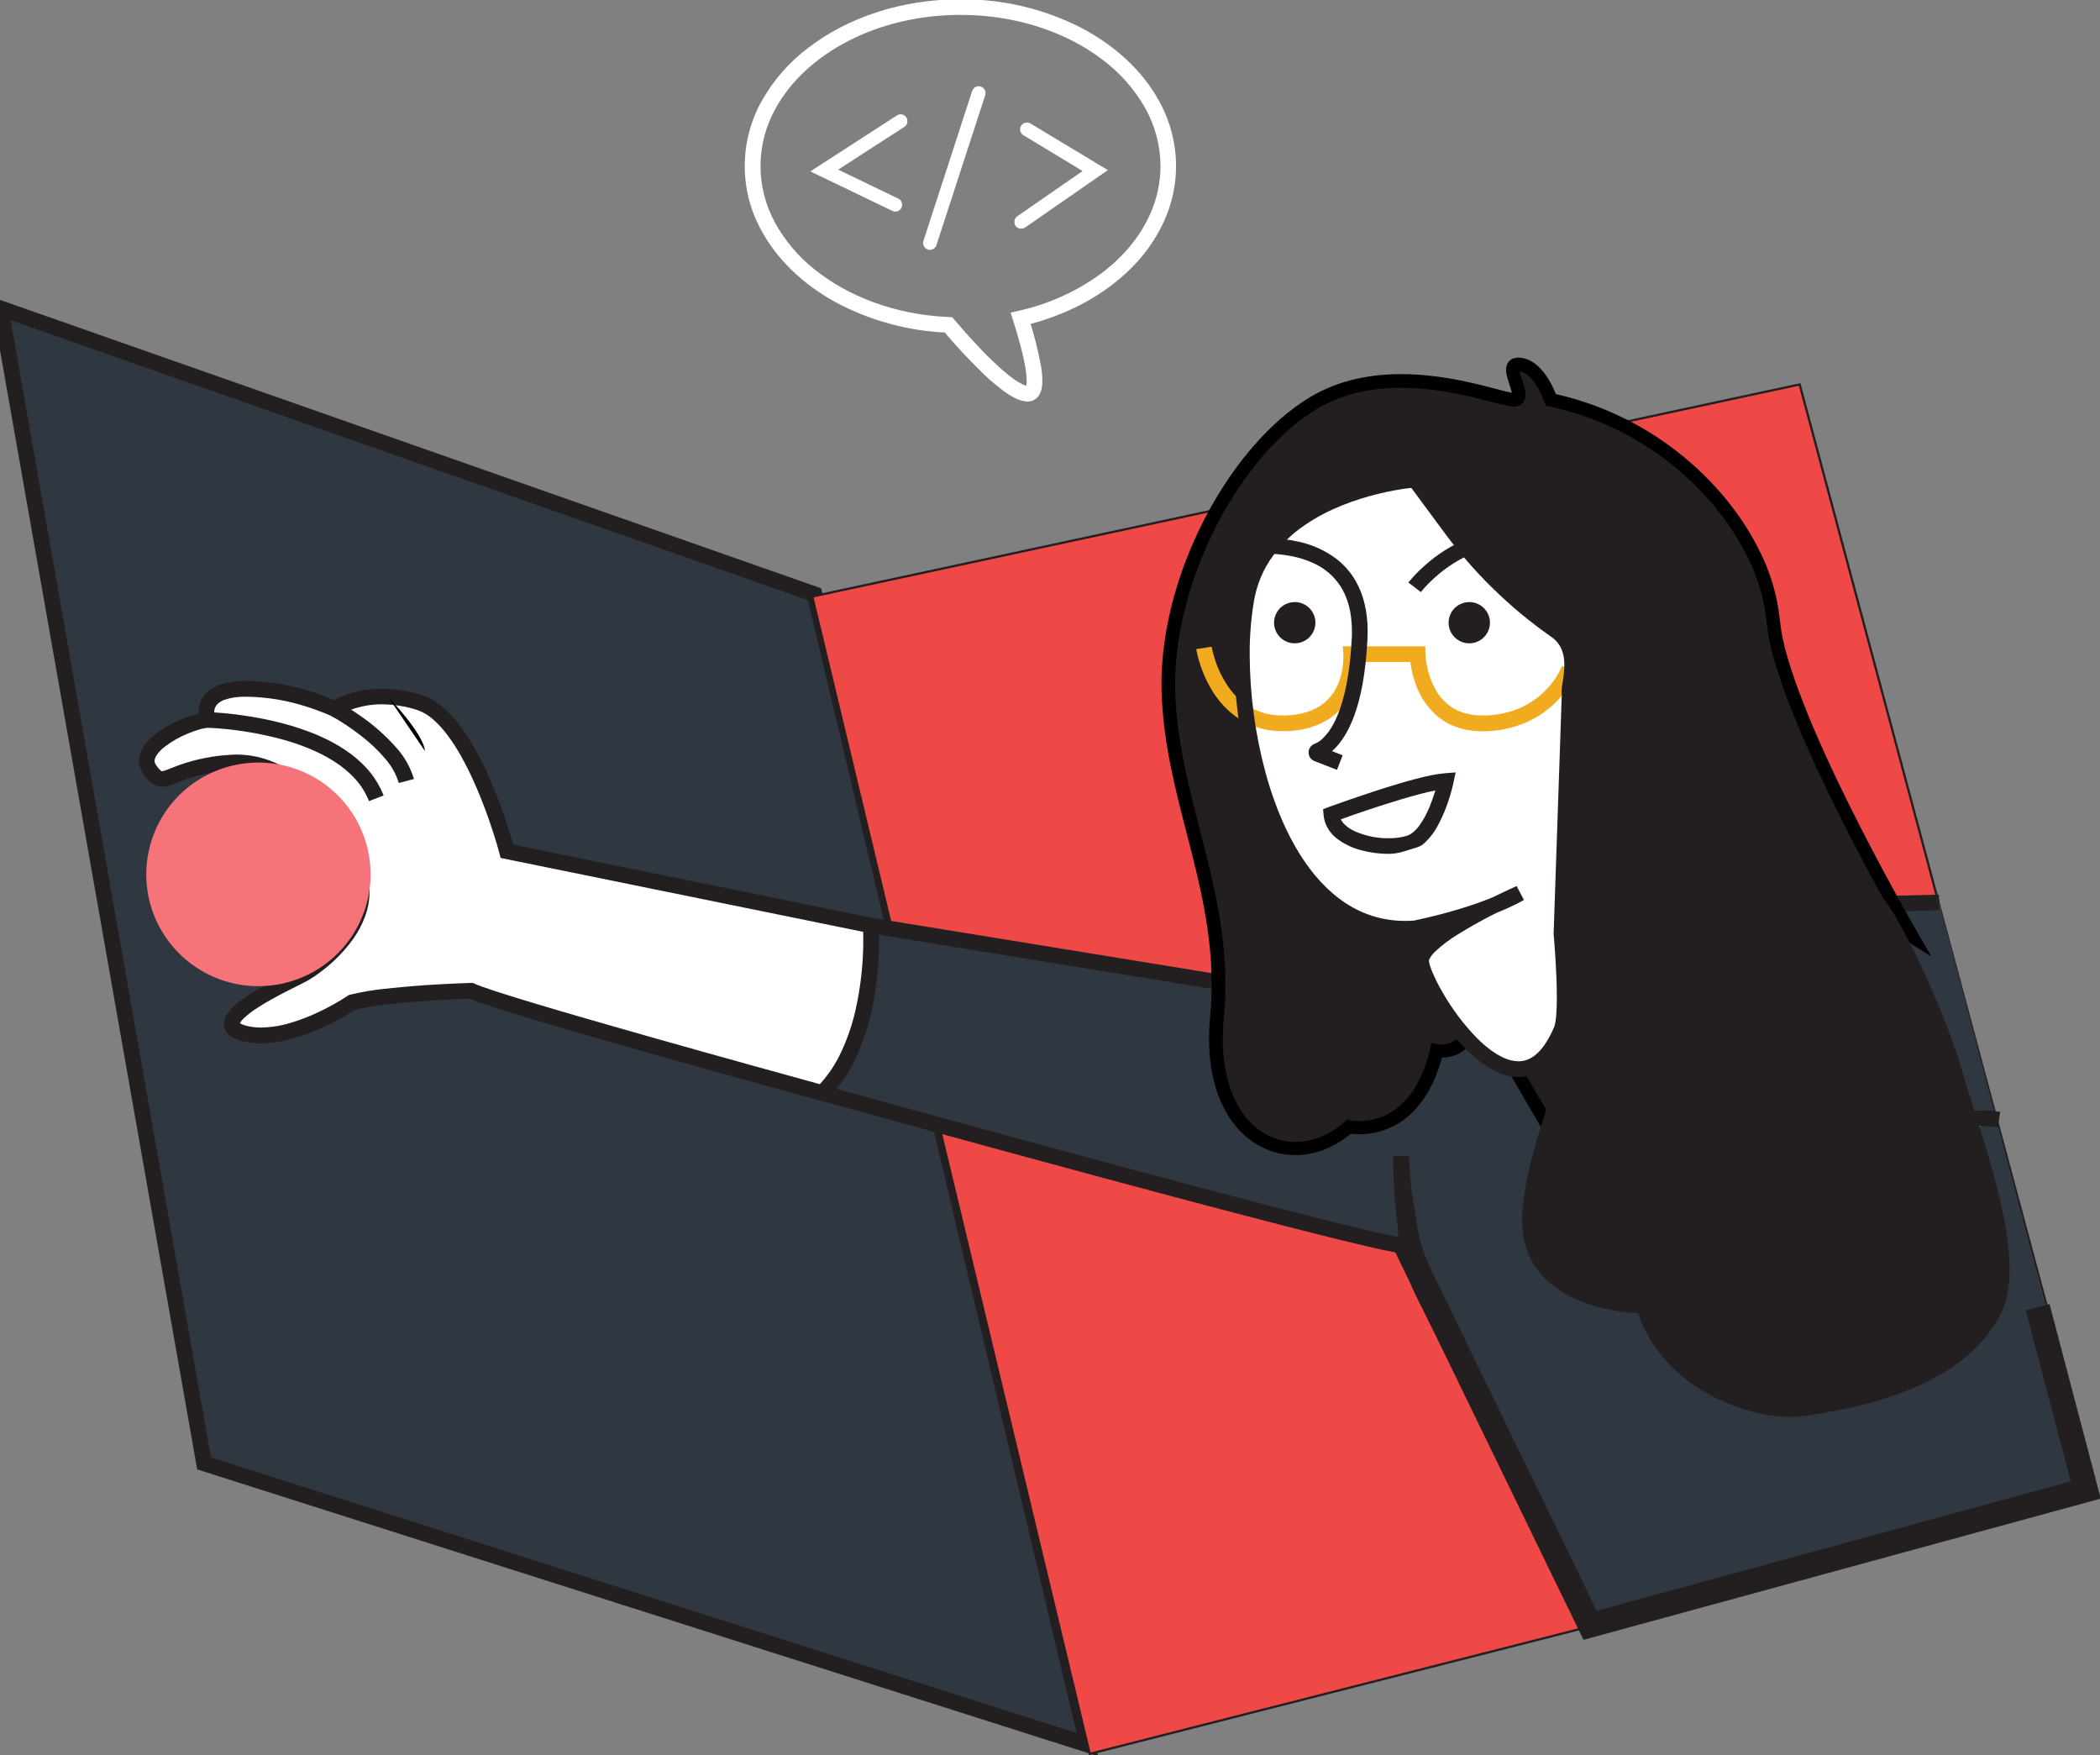 <svg width="609" height="509" viewBox="0 0 609 509" fill="none" xmlns="http://www.w3.org/2000/svg">
<rect x="0" y="0" width="609" height="509" fill="#808080" stroke="none"/>
<g clip-path="url(#clip0_1991_1072)">
<path d="M236.221 172.309L0.168 89.416L59.181 424.326L315.354 505.884L236.221 172.309Z" fill="#2F3841"/>
<path d="M236.221 172.309L236.974 170.174L-2.74 85.996L57.182 426.07L318.486 509.261L238.145 170.583L236.974 170.174L236.221 172.309L234.01 172.83L312.215 502.507L61.18 422.588L3.076 92.843L235.468 174.444L236.221 172.309L234.01 172.83L236.221 172.309Z" fill="#231F20"/>
<path d="M235.549 172.967L316.026 508.547L608.409 434.121L521.897 111.465L235.549 172.967Z" fill="#EE4947"/>
<path d="M235.549 172.967L235.237 173.041L315.783 508.938L608.807 434.351L522.133 111.086L235.156 172.719L235.237 173.041L235.549 172.967L235.617 173.284L521.666 111.843L608.01 433.885L316.263 508.15L235.866 172.892L235.549 172.967L235.617 173.284L235.549 172.967Z" fill="#231F20"/>
<path d="M562.36 261.663L484.902 263.401C484.902 263.401 475.207 300.36 449.931 307.529C424.656 314.699 412.146 278.597 412.146 278.597L408.566 293.749L252.542 268.349C252.542 268.349 254.777 303.11 236.894 316.48C236.894 316.48 407.227 363.718 407.675 361.049C408.123 358.38 404.045 336.716 404.045 336.716C404.045 336.716 419.27 384.81 431.444 412.712C440.485 433.469 454.228 452.439 458.699 466.238C463.17 480.037 474.547 466.859 484.566 464.878C498.315 462.147 607.076 431.458 607.076 431.458L562.36 261.663Z" fill="#2F3841"/>
<path d="M421.5 381.5C417.291 372.698 412.22 364.283 411 355.5C410.122 349.175 408.621 343.083 408.59 336.697C408.59 336.219 408.59 335.853 408.59 335.605C408.59 335.481 408.59 335.388 408.59 335.326V335.245L406.318 335.177L404.057 335.35C404.057 335.35 404.057 335.636 404.113 336.145C404.25 337.933 404.586 342.495 404.892 347.244C405.041 349.621 405.184 352.042 405.29 354.19C405.396 356.337 405.458 358.212 405.458 359.435C405.458 359.789 405.458 360.056 405.458 360.304C405.458 360.409 405.458 360.502 405.458 360.564V360.658L407.7 361.03L405.44 360.645L407.613 361.03L405.801 359.789C405.615 360.051 405.491 360.353 405.44 360.67L407.613 361.055L405.801 359.813L407.563 361.055L406.623 359.062C406.289 359.225 406.002 359.468 405.788 359.77L407.55 361.011L406.623 359.062L407.401 360.695L407.164 358.895C406.977 358.924 406.794 358.98 406.623 359.062L407.401 360.695L407.164 358.895L407.295 359.857L407.239 358.889H407.164L407.295 359.851L407.239 358.882C406.911 358.869 406.585 358.834 406.261 358.777C405.24 358.628 403.627 358.317 401.566 357.877C393.814 356.201 379.629 352.632 362.785 348.231C337.503 341.626 306.175 333.141 281.167 326.306C268.664 322.886 257.741 319.888 249.945 317.734L240.792 315.208L237.485 314.289L236.862 316.474L238.226 318.286C242.016 315.36 245.128 311.653 247.349 307.417C250.749 301.21 252.598 294.134 253.632 287.753C254.458 282.565 254.874 277.32 254.877 272.067C254.877 269.677 254.784 268.237 254.784 268.2L252.517 268.342L252.15 270.577L410.265 296.319L414.332 279.112L412.121 278.591L409.973 279.336C412.021 284.82 414.74 290.033 418.068 294.854C420.868 299.011 424.352 302.667 428.374 305.667C430.493 307.21 432.82 308.447 435.286 309.342C437.881 310.278 440.62 310.759 443.381 310.763C445.802 310.753 448.21 310.406 450.535 309.733C457.317 307.809 462.989 303.904 467.653 299.236C474.646 292.216 479.485 283.445 482.561 276.412C484.365 272.387 485.876 268.238 487.082 263.997L484.884 263.42L484.933 265.686L562.391 263.948L562.341 261.682L562.291 259.416L483.121 261.198L482.685 262.849C480.735 269.564 478.034 276.04 474.634 282.154C471.835 287.296 468.335 292.027 464.235 296.213C460.013 300.391 455.062 303.718 449.29 305.35C447.37 305.91 445.381 306.199 443.381 306.207C441.139 306.207 438.914 305.818 436.805 305.059C433.168 303.662 429.88 301.491 427.172 298.696C422.937 294.531 419.699 289.286 417.507 285.096C416.424 283.004 415.639 281.179 415.073 279.882C414.805 279.261 414.606 278.721 414.45 278.373L414.301 277.976V277.883L411.741 270.496L406.853 291.198L250.088 265.673L250.275 268.51C250.275 268.628 250.356 269.944 250.356 272.079C250.378 279.197 249.561 286.293 247.921 293.221C246.924 297.409 245.401 301.455 243.388 305.264C241.481 308.929 238.8 312.139 235.53 314.674L231.837 317.436L236.283 318.678C236.283 318.678 276.559 329.851 318 341.024C338.724 346.61 359.721 352.197 376.16 356.387C384.374 358.485 391.435 360.229 396.759 361.458C399.424 362.079 401.647 362.557 403.385 362.892C404.25 363.06 404.991 363.196 405.62 363.283C406.162 363.372 406.709 363.424 407.258 363.438H407.638C407.931 363.418 408.22 363.349 408.491 363.234C408.768 363.118 409.021 362.951 409.238 362.743C409.399 362.585 409.537 362.405 409.649 362.209C409.778 361.982 409.867 361.734 409.911 361.477C409.953 361.179 409.98 360.878 409.991 360.577C409.991 360.26 409.991 359.913 409.991 359.515C409.991 357.945 411.5 355.785 409.767 353.103C409.369 345.4 408.572 335.102 408.572 335.102L404.038 335.214C404.038 335.214 404.038 335.791 404.038 336.797C404.084 346.6 405.116 356.374 407.121 365.971C408.507 372.75 412.096 378.217 415 384.5" fill="#231F20"/>
<path d="M238.456 316.915C238.456 316.915 146.029 291.632 136.639 287.287C136.639 287.287 112.161 287.958 102.104 290.633C102.104 290.633 83.996 302.998 70.919 299.658C57.843 296.319 83.323 284.947 87.682 282.613C92.041 280.279 106.127 269.907 104.782 256.871C103.437 243.836 86.661 219.77 67.22 221.111C47.78 222.452 48.116 229.801 43.421 223.116C38.726 216.431 54.822 209.075 60.19 208.74C60.19 208.74 56.834 200.049 70.583 199.721C84.332 199.392 97.073 205.543 97.073 205.543C97.073 205.543 106.127 198.945 121.551 203.681C136.975 208.417 147.032 246.853 147.032 246.853L252.542 268.355C252.542 268.355 254.771 300.745 238.456 316.915Z" fill="white"/>
<path d="M238.457 316.915L239.079 314.73L238.039 314.444C232.952 313.047 209.962 306.735 187.152 300.26C175.751 297.026 164.393 293.749 155.345 291.03C150.824 289.671 146.876 288.454 143.806 287.455C142.274 286.952 140.954 286.505 139.902 286.126C138.85 285.748 138.034 285.437 137.617 285.232L137.137 285.009H136.602C136.602 285.009 130.437 285.177 123.014 285.679C119.278 285.934 115.262 286.3 111.501 286.716C108.145 287.064 104.817 287.634 101.537 288.423L101.158 288.522L100.834 288.746C98.124 290.523 95.29 292.103 92.353 293.476C89.753 294.715 87.061 295.753 84.301 296.579C81.539 297.428 78.672 297.888 75.783 297.945C74.339 297.956 72.9 297.787 71.498 297.442C71.043 297.33 70.598 297.183 70.166 297.002C69.9 296.906 69.657 296.758 69.45 296.567L69.182 296.759L69.493 296.654L69.45 296.567L69.182 296.759L69.493 296.654L69.076 296.79H69.518V296.654L69.101 296.79H69.331H69.543H69.331H69.543C69.565 296.709 69.597 296.629 69.636 296.555C69.913 296.094 70.255 295.676 70.651 295.313C71.892 294.15 73.243 293.11 74.687 292.209C77.177 290.583 80.185 288.957 82.782 287.61C84.096 286.933 85.316 286.325 86.344 285.816C87.371 285.307 88.212 284.891 88.784 284.575C90.454 283.642 92.045 282.577 93.542 281.39C96.936 278.795 99.927 275.716 102.422 272.253C103.809 270.296 104.943 268.173 105.797 265.934C106.692 263.588 107.157 261.101 107.167 258.591C107.17 257.929 107.137 257.268 107.067 256.611C106.693 253.048 105.367 249.025 103.331 244.885C99.948 238.175 95.262 232.201 89.544 227.312C86.632 224.818 83.373 222.758 79.868 221.198C76.378 219.643 72.605 218.824 68.783 218.789C68.21 218.789 67.638 218.789 67.058 218.851C62.031 219.107 57.064 220.071 52.307 221.713C50.725 222.278 49.498 222.812 48.571 223.159C48.122 223.333 47.755 223.457 47.487 223.532C47.323 223.579 47.154 223.608 46.983 223.619C46.952 223.625 46.92 223.625 46.889 223.619C46.713 223.536 46.556 223.418 46.428 223.271C45.996 222.827 45.604 222.345 45.258 221.831C45.111 221.626 44.995 221.4 44.915 221.161C44.852 220.983 44.82 220.796 44.822 220.608C44.838 220.197 44.948 219.796 45.146 219.435C45.793 218.321 46.662 217.352 47.699 216.586C49.783 214.986 52.074 213.675 54.511 212.688C55.615 212.221 56.746 211.821 57.899 211.49C58.684 211.251 59.491 211.093 60.309 211.018L63.422 210.825L62.307 207.945L60.95 208.467L62.314 207.97L60.956 208.491L62.32 207.995L61.983 208.119L62.326 207.995L61.99 208.119L62.332 207.995C62.316 207.959 62.304 207.921 62.295 207.883C62.175 207.461 62.114 207.024 62.114 206.586C62.108 206.135 62.186 205.686 62.345 205.264C62.481 204.911 62.679 204.585 62.93 204.301C63.574 203.633 64.378 203.138 65.265 202.861C67.005 202.301 68.823 202.019 70.651 202.023H71.685C77.466 202.121 83.201 203.071 88.704 204.842C90.97 205.549 92.838 206.257 94.127 206.778C94.75 207.045 95.273 207.262 95.609 207.399L95.983 207.567L96.07 207.61L96.431 206.865L96.07 207.61L96.431 206.865L96.07 207.61L97.316 208.231L98.418 207.424L97.851 206.648L98.405 207.43L97.839 206.654L98.393 207.436C99.407 206.786 100.494 206.255 101.631 205.853C104.536 204.769 107.614 204.215 110.716 204.221C114.165 204.245 117.591 204.787 120.878 205.828C122.622 206.419 124.227 207.359 125.592 208.591C128.351 210.956 131.028 214.587 133.395 218.69C136.95 224.854 139.833 232.067 141.801 237.709C142.791 240.534 143.551 242.967 144.062 244.692C144.317 245.555 144.51 246.238 144.641 246.704C144.709 246.933 144.753 247.113 144.79 247.231C144.827 247.349 144.79 247.337 144.821 247.368V247.405L145.176 248.771L252.075 270.552L252.53 268.336L250.263 268.491C250.263 268.628 250.356 270.037 250.356 272.327C250.37 279.204 249.623 286.061 248.127 292.774C247.193 296.948 245.813 301.01 244.011 304.891C242.247 308.758 239.824 312.29 236.85 315.332L238.457 316.939L239.079 314.754L238.457 316.939L240.057 318.541C243.412 315.15 246.152 311.203 248.152 306.877C250.958 300.719 252.86 294.191 253.8 287.492C254.555 282.487 254.936 277.432 254.939 272.371C254.939 269.807 254.834 268.262 254.834 268.218L254.715 266.499L147.511 244.649L147.057 246.871L149.255 246.3C147.362 239.432 144.999 232.702 142.181 226.157C139.962 220.853 137.179 215.8 133.88 211.086C132.342 208.919 130.557 206.936 128.563 205.177C126.728 203.53 124.569 202.283 122.223 201.514C118.502 200.34 114.625 199.729 110.722 199.702C106.993 199.673 103.29 200.332 99.8 201.645C98.366 202.163 97.002 202.858 95.74 203.712L97.079 205.543L98.069 203.501C95.466 202.312 92.786 201.296 90.049 200.459C84.11 198.549 77.918 197.533 71.679 197.442C71.299 197.442 70.913 197.442 70.533 197.442C68.437 197.457 66.352 197.758 64.337 198.336C63.18 198.681 62.081 199.2 61.081 199.876C59.984 200.604 59.087 201.594 58.472 202.757C57.858 203.919 57.545 205.216 57.562 206.53C57.557 207.555 57.73 208.574 58.073 209.54L60.196 208.727L60.053 206.468C59.212 206.534 58.379 206.673 57.562 206.884C55.796 207.329 54.07 207.919 52.4 208.647C49.58 209.827 46.939 211.394 44.554 213.302C43.425 214.217 42.438 215.294 41.627 216.499C41.235 217.097 40.919 217.741 40.687 218.417C40.443 219.113 40.317 219.845 40.314 220.583C40.314 221.254 40.423 221.921 40.637 222.557C40.854 223.222 41.171 223.85 41.578 224.419C42.222 225.412 43.014 226.301 43.925 227.058C44.366 227.405 44.86 227.679 45.389 227.871C45.912 228.059 46.464 228.154 47.02 228.15C47.593 228.146 48.163 228.064 48.714 227.908C49.65 227.627 50.569 227.291 51.466 226.902C53.358 226.109 55.304 225.447 57.288 224.922C60.599 224.092 63.981 223.574 67.389 223.377C67.856 223.339 68.316 223.327 68.79 223.327C73.105 223.411 77.322 224.622 81.019 226.84C86.848 230.155 92.066 235.53 95.883 241.229C97.695 243.904 99.238 246.75 100.491 249.727C101.514 252.082 102.2 254.568 102.527 257.113C102.582 257.618 102.609 258.126 102.608 258.634C102.573 261.275 101.934 263.874 100.74 266.232C98.894 269.779 96.407 272.956 93.405 275.605C92.158 276.743 90.846 277.809 89.476 278.795C88.554 279.475 87.591 280.097 86.593 280.658C86.213 280.863 85.571 281.185 84.774 281.583C83.386 282.272 81.505 283.203 79.475 284.264C76.291 285.888 73.221 287.723 70.284 289.758C68.989 290.657 67.799 291.698 66.735 292.861C66.245 293.395 65.826 293.99 65.489 294.63C65.126 295.318 64.93 296.081 64.916 296.859C64.916 297.52 65.077 298.172 65.383 298.758C65.614 299.19 65.912 299.582 66.268 299.919C66.795 300.414 67.401 300.819 68.061 301.117C68.79 301.445 69.546 301.707 70.322 301.899C72.092 302.331 73.91 302.539 75.733 302.52C79.113 302.466 82.469 301.929 85.696 300.925C89.992 299.602 94.142 297.846 98.081 295.686C101.288 293.948 103.325 292.582 103.374 292.526L102.092 290.664L102.677 292.849C105.752 292.117 108.872 291.586 112.017 291.26C117.497 290.639 123.687 290.192 128.488 289.931C130.891 289.807 132.953 289.72 134.403 289.665L136.103 289.602H136.726L136.664 287.337L135.705 289.391C136.421 289.72 137.361 290.087 138.588 290.521C140.886 291.334 144.124 292.383 148.078 293.625C161.889 297.895 184.325 304.27 203.324 309.59C222.322 314.91 237.871 319.093 237.871 319.1L239.117 319.441L240.051 318.516L238.457 316.915Z" fill="#231F20"/>
<path d="M60.134 211.005C67.33 211.341 74.469 212.439 81.43 214.283C86.804 215.742 92.346 217.852 96.942 220.807C99.181 222.218 101.223 223.919 103.013 225.866C104.724 227.746 106.077 229.921 107.005 232.284L111.245 230.658C110.102 227.736 108.426 225.05 106.301 222.737C102.665 218.733 97.945 215.779 92.957 213.544C85.484 210.198 77.333 208.46 71.038 207.523C67.457 206.974 63.848 206.626 60.228 206.48L60.115 211.005H60.134Z" fill="#231F20"/>
<path d="M95.995 207.535C99.201 209.342 102.257 211.399 105.136 213.687C107.523 215.553 109.716 217.653 111.681 219.956C113.498 222.008 114.854 224.423 115.66 227.039L120.05 225.878C119.06 222.574 117.36 219.523 115.069 216.94C111.858 213.282 108.189 210.051 104.153 207.324C102.217 205.97 100.214 204.714 98.15 203.563L95.995 207.554V207.535Z" fill="#231F20"/>
<path d="M112.522 202.023C112.522 202.023 122.89 212.756 123.226 217.765L112.522 202.023Z" fill="black"/>
<path d="M107.465 253.532C107.465 259.944 105.558 266.212 101.984 271.544C98.41 276.875 93.331 281.031 87.388 283.485C81.445 285.938 74.906 286.581 68.597 285.33C62.288 284.079 56.493 280.991 51.944 276.457C47.396 271.923 44.298 266.146 43.043 259.857C41.788 253.568 42.432 247.049 44.894 241.125C47.356 235.201 51.524 230.137 56.873 226.575C62.221 223.012 68.509 221.111 74.942 221.111C79.213 221.11 83.443 221.948 87.389 223.577C91.335 225.206 94.921 227.594 97.941 230.605C100.962 233.616 103.357 237.19 104.991 241.124C106.626 245.058 107.466 249.274 107.465 253.532Z" fill="#F57379"/>
<path d="M554.464 271.477C554.464 271.477 516.479 206.133 514.213 180.118C511.946 154.103 485.911 123.526 449.701 115.934C449.701 115.934 446.588 106.35 440.759 105.686C434.931 105.022 443.661 115.934 438.966 115.934C434.271 115.934 403.983 103.042 380.905 116.828C357.828 130.614 337.821 168.299 338.823 200.72C339.826 233.141 356.259 259.882 352.909 294.978C349.559 330.074 374.367 341.44 391.13 326.728C391.13 326.728 410.241 331.074 416.617 304.668C416.617 304.668 429.694 307.107 426.337 287.622C426.337 287.622 441.425 313.693 447.466 324.059C453.506 334.425 460.542 334.084 467.243 325.059C473.943 316.033 537.028 260.558 554.464 271.477Z" fill="#231F20"/>
<path d="M554.464 271.477L556.151 270.502L556.046 270.316C554.937 268.41 545.46 251.949 536.007 232.849C531.281 223.302 526.555 213.097 522.93 203.743C521.1 199.075 519.537 194.618 518.372 190.577C517.309 187.111 516.575 183.553 516.18 179.95C515.457 172.748 513.378 165.746 510.053 159.311C504.928 149.062 496.895 139.218 486.671 131.185C475.975 122.744 463.471 116.875 450.131 114.035L449.732 115.934L451.6 115.313C450.956 113.473 450.121 111.705 449.109 110.037C448.251 108.578 447.183 107.253 445.94 106.102C445.273 105.497 444.53 104.982 443.729 104.568C442.882 104.131 441.962 103.849 441.014 103.737C440.781 103.71 440.546 103.695 440.311 103.693C439.83 103.688 439.352 103.766 438.897 103.923C438.451 104.082 438.046 104.339 437.713 104.675C437.38 105.012 437.127 105.419 436.973 105.866C436.83 106.302 436.76 106.76 436.767 107.219C436.783 107.959 436.896 108.693 437.104 109.404C437.378 110.453 437.758 111.496 438.044 112.427C438.193 112.886 438.312 113.314 438.393 113.668C438.459 113.926 438.496 114.191 438.505 114.457V114.537L439.022 114.63L438.561 114.382C438.535 114.431 438.516 114.483 438.505 114.537L439.022 114.63L438.561 114.382L439.358 114.817L438.735 114.165C438.67 114.229 438.613 114.303 438.567 114.382L439.364 114.817L438.741 114.165L439.302 114.748L439.047 113.979C438.933 114.019 438.829 114.082 438.741 114.165L439.302 114.748L439.047 113.979L439.171 114.351L439.084 113.966H439.047L439.171 114.339L439.084 113.954H439.015C438.878 113.954 438.74 113.941 438.604 113.917C438.2 113.854 437.583 113.724 436.83 113.544C435.503 113.221 433.716 112.743 431.661 112.203C425.434 110.596 416.256 108.479 406.311 108.479C397.668 108.479 388.384 110.093 379.952 115.139C374.099 118.64 368.513 123.569 363.395 129.478C355.68 138.373 349.073 149.466 344.353 161.39C339.633 173.314 336.83 186.101 336.83 198.349C336.83 199.155 336.83 199.962 336.868 200.769C337.335 215.766 341.021 229.466 344.533 243.134C348.045 256.803 351.383 270.446 351.383 285.443C351.383 288.497 351.246 291.601 350.941 294.754C350.729 296.989 350.629 299.137 350.629 301.191C350.629 312.011 353.475 320.434 358.065 326.151C360.227 328.904 362.974 331.145 366.11 332.712C369.072 334.173 372.332 334.931 375.637 334.928C381.41 334.928 387.319 332.644 392.45 328.168L391.161 326.71L390.731 328.572C391.871 328.798 393.031 328.905 394.194 328.888C397.244 328.892 400.261 328.258 403.05 327.026C405.839 325.794 408.337 323.993 410.384 321.738C413.759 318.106 416.71 312.774 418.572 305.077L416.704 304.618L416.343 306.53C416.903 306.62 417.469 306.663 418.037 306.66C419.088 306.663 420.135 306.525 421.15 306.25C422.546 305.874 423.84 305.193 424.94 304.257C426.039 303.321 426.916 302.153 427.508 300.838C428.53 298.49 429.019 295.947 428.94 293.389C428.925 291.33 428.733 289.276 428.367 287.25L426.449 287.572L424.681 288.59C424.681 288.59 439.769 314.661 445.809 325.034C447.132 327.488 448.906 329.671 451.04 331.471C451.947 332.193 452.959 332.775 454.041 333.196C455.071 333.6 456.167 333.811 457.273 333.817C459.467 333.767 461.592 333.048 463.363 331.756C465.469 330.235 467.31 328.379 468.812 326.263C469.123 325.841 469.658 325.207 470.356 324.444C471.676 323.01 473.594 321.086 475.96 318.857C487.342 308.234 499.442 298.403 512.176 289.435C518.676 284.798 525.511 280.649 532.626 277.02C535.509 275.567 538.501 274.339 541.574 273.345C543.907 272.561 546.343 272.124 548.804 272.048C549.682 272.039 550.558 272.137 551.413 272.34C552.126 272.506 552.807 272.787 553.43 273.172L560.106 277.349L556.151 270.521L554.464 271.496L555.504 269.851C554.526 269.249 553.458 268.807 552.341 268.541C551.182 268.263 549.995 268.127 548.804 268.137C545.646 268.137 542.166 268.938 538.417 270.279C531.86 272.631 524.45 276.691 516.865 281.564C505.507 288.876 493.788 298.044 484.379 306.07C479.678 310.086 475.555 313.817 472.342 316.896C470.736 318.435 469.353 319.813 468.239 320.986C467.332 321.917 466.477 322.897 465.679 323.923C464.434 325.691 462.907 327.244 461.159 328.522C460.037 329.371 458.68 329.854 457.273 329.906C456.634 329.905 456.001 329.788 455.405 329.559C454.257 329.089 453.223 328.38 452.372 327.479C451.108 326.162 450.018 324.689 449.128 323.097C446.114 317.92 440.834 308.82 436.307 300.999C434.04 297.094 431.948 293.513 430.46 290.906L428.666 287.802L428.006 286.66L422.57 277.268L424.401 287.957C424.726 289.769 424.899 291.604 424.918 293.445C424.974 295.265 424.68 297.079 424.052 298.789C423.743 299.589 423.287 300.323 422.707 300.955C422.038 301.663 421.197 302.187 420.266 302.476C419.511 302.717 418.723 302.836 417.931 302.83C417.675 302.831 417.419 302.819 417.165 302.793H416.978H416.941L416.717 304.034L416.953 302.793L416.729 304.034L416.966 302.793L415.147 302.451L414.718 304.245C413.833 308.226 412.316 312.04 410.222 315.543C407.569 319.776 404.524 322.104 401.66 323.445C399.318 324.524 396.768 325.084 394.187 325.083C393.53 325.085 392.873 325.048 392.22 324.972L391.715 324.891H391.603L391.454 325.567L391.609 324.891L391.46 325.567L391.616 324.891L390.644 324.674L389.897 325.332C385.413 329.255 380.426 331.117 375.687 331.123C372.98 331.124 370.31 330.502 367.884 329.304C364.204 327.492 360.91 324.338 358.5 319.664C356.091 314.99 354.596 308.895 354.596 301.284C354.596 299.36 354.696 297.339 354.895 295.22C355.213 291.911 355.356 288.684 355.356 285.512C355.356 269.944 351.887 255.934 348.369 242.24C344.851 228.547 341.264 215.146 340.822 200.713C340.822 199.95 340.785 199.186 340.785 198.417C340.785 182.898 345.586 166.139 353.176 151.651C356.807 144.654 361.226 138.092 366.346 132.092C371.241 126.437 376.546 121.781 381.957 118.547C389.604 113.966 398.148 112.445 406.311 112.445C413.946 112.445 421.212 113.78 426.966 115.133C429.843 115.81 432.334 116.493 434.339 116.995C435.335 117.25 436.207 117.473 436.973 117.616C437.353 117.697 437.702 117.765 438.038 117.815C438.361 117.863 438.688 117.89 439.015 117.895C439.476 117.903 439.933 117.827 440.367 117.672C440.721 117.546 441.049 117.354 441.332 117.107C441.741 116.752 442.046 116.293 442.216 115.779C442.354 115.364 442.421 114.93 442.415 114.494C442.395 113.763 442.282 113.037 442.079 112.334C441.799 111.297 441.425 110.254 441.133 109.329C440.989 108.864 440.865 108.436 440.79 108.088C440.722 107.822 440.682 107.549 440.672 107.275V107.157L440.454 107.113L440.666 107.188V107.157L440.448 107.113L440.659 107.188L440.037 106.964L440.572 107.374C440.616 107.317 440.652 107.255 440.678 107.188L440.055 106.964L440.591 107.374L439.968 106.915L440.255 107.629C440.379 107.57 440.488 107.482 440.572 107.374L439.949 106.915L440.236 107.629L440.099 107.287L440.192 107.641H440.236L440.099 107.3L440.192 107.653V107.585V107.653V107.585V107.653H440.317C440.404 107.648 440.491 107.648 440.578 107.653C441.064 107.713 441.534 107.86 441.967 108.088C442.88 108.592 443.686 109.269 444.34 110.08C445.401 111.387 446.288 112.824 446.98 114.357C447.285 114.978 447.521 115.599 447.671 115.977L447.839 116.437L447.883 116.555L448.611 116.319L447.883 116.555L448.611 116.319L447.883 116.555L448.231 117.622L449.334 117.852C466.146 121.461 481.476 130.041 493.321 142.47C498.64 147.978 503.108 154.243 506.578 161.061C509.679 167.062 511.622 173.589 512.307 180.304C512.74 184.305 513.559 188.254 514.754 192.098C516.984 199.72 520.477 208.516 524.462 217.467C536.412 244.295 552.801 272.464 552.82 272.495L554.501 271.52L555.541 269.875L554.464 271.477Z" fill="black"/>
<path d="M410.359 139.106C410.359 139.106 366.975 142.21 361.396 173.867C355.817 205.524 368.333 272.358 410.359 269.242C431.375 264.786 440.765 258.988 440.765 258.988C440.765 258.988 412.121 271.471 412.121 278.597C412.121 285.723 439.277 330.596 452.802 298.653C454.925 293.637 452.802 270.577 452.802 270.577L455.193 201.39C454.44 199.131 459.241 188.436 451.177 182.768C439.496 174.608 429.224 164.608 420.764 153.159L410.359 139.106Z" fill="white"/>
<path d="M346.906 188.231C347.694 192.373 349.201 196.348 351.358 199.975C353.263 203.243 355.867 206.051 358.986 208.2C362.841 210.755 367.384 212.082 372.013 212.005C372.393 212.005 372.773 212.005 373.153 212.005C377.873 211.818 381.646 210.689 384.592 208.951C386.633 207.755 388.419 206.171 389.847 204.289C391.587 201.933 392.817 199.242 393.459 196.387C393.904 194.497 394.132 192.562 394.138 190.62C394.138 189.956 394.106 189.559 394.106 189.509L391.84 189.689V191.955H411.062V189.689L408.79 189.739C408.842 190.905 408.974 192.066 409.182 193.215C409.503 195.069 409.995 196.889 410.651 198.653C411.892 202.117 414.001 205.207 416.779 207.628C418.437 209.024 420.336 210.107 422.383 210.825C424.796 211.655 427.334 212.064 429.887 212.036H430.572C434.994 211.971 439.353 210.975 443.362 209.112C447.674 207.073 451.397 203.979 454.184 200.118C455.442 198.442 456.474 196.61 457.254 194.668L452.983 193.128L453.811 193.426L452.983 193.116L453.811 193.414L452.983 193.103C451.848 195.767 450.208 198.187 448.15 200.229C446.178 202.241 443.857 203.881 441.301 205.071C437.903 206.609 434.222 207.422 430.491 207.461H429.918C425.733 207.461 422.794 206.35 420.546 204.754C418.945 203.585 417.594 202.107 416.573 200.409C415.244 198.146 414.313 195.673 413.821 193.097C413.609 192.042 413.497 191.148 413.435 190.534L413.379 189.826C413.379 189.745 413.379 189.689 413.379 189.658V189.621L413.329 187.405H389.386L389.579 189.851L391.005 189.739L389.579 189.845L391.005 189.733L389.579 189.838V189.882C389.579 189.981 389.579 190.229 389.579 190.596C389.572 191.963 389.433 193.327 389.162 194.668C388.882 196.092 388.436 197.479 387.836 198.802C386.797 201.103 385.151 203.079 383.072 204.519C380.762 206.089 377.567 207.268 372.953 207.455H371.982C368.256 207.535 364.595 206.478 361.489 204.425C359.539 203.087 357.838 201.419 356.464 199.497C354.696 197.008 353.316 194.267 352.373 191.365C351.987 190.198 351.75 189.211 351.576 188.529C351.495 188.187 351.439 187.908 351.408 187.746C351.377 187.585 351.408 187.591 351.371 187.554V187.511L350.493 187.653L351.371 187.517L350.493 187.66L351.371 187.523L346.881 188.224L346.906 188.231Z" fill="#F1AB1E"/>
<path d="M544.638 336.685C544.638 336.685 557.466 321.62 579.733 324.643L544.638 336.685Z" fill="white"/>
<path d="M546.375 338.15L545.31 337.25L546.369 338.156L545.304 337.256L546.362 338.162C548.608 335.782 551.18 333.732 554.003 332.073C559.986 328.429 566.862 326.503 573.873 326.505C575.727 326.506 577.579 326.633 579.415 326.883L580.038 322.395C577.997 322.115 575.94 321.974 573.88 321.973C565.813 321.973 557.911 324.25 551.089 328.541C548.062 330.365 545.308 332.605 542.906 335.195L546.375 338.125V338.15Z" fill="#231F20"/>
<path d="M295.975 92.297L293.808 92.986C294.848 96.232 295.838 99.634 296.567 102.719C296.934 104.258 297.227 105.717 297.432 107.027C297.615 108.139 297.717 109.264 297.737 110.391C297.742 110.794 297.715 111.197 297.656 111.595C297.63 111.762 297.591 111.926 297.538 112.086L297.501 112.16L297.993 112.477L297.713 111.98C297.63 112.025 297.558 112.086 297.501 112.16L297.993 112.477L297.713 111.98L298.018 112.52V111.899C297.911 111.909 297.807 111.941 297.713 111.992L298.018 112.533V111.912H297.987L297.868 114.171L298.024 111.912C297.504 111.845 297 111.688 296.536 111.446C294.923 110.61 293.413 109.591 292.033 108.411C289.165 106.002 286.449 103.419 283.901 100.677C281.217 97.846 278.702 94.978 276.79 92.731L276.167 91.98L275.177 91.937C259.796 91.272 246.047 86.046 236.227 78.119C231.503 74.386 227.583 69.741 224.701 64.463C221.926 59.365 220.497 53.648 220.549 47.848C220.602 42.048 222.133 36.357 225 31.31C229.315 23.495 236.613 16.735 245.898 11.937C255.182 7.138 266.416 4.314 278.546 4.314C294.736 4.314 309.313 9.342 319.781 17.349C324.803 21.104 328.992 25.853 332.086 31.297C334.985 36.446 336.52 42.246 336.544 48.15C336.531 52.963 335.504 57.719 333.53 62.111C330.597 68.703 325.609 74.656 319.084 79.491C312.026 84.597 303.994 88.207 295.483 90.099L293.086 90.652L293.833 92.992L296 92.303L296.511 94.513C309.282 91.558 320.366 85.549 328.318 77.48C332.221 73.567 335.385 68.985 337.659 63.954C339.891 58.984 341.049 53.602 341.059 48.156C341.035 41.489 339.308 34.937 336.04 29.119C331.208 20.385 323.218 13.066 313.261 7.914C302.497 2.484 290.585 -0.302 278.521 -0.211C261.409 -0.211 245.873 5.084 234.521 13.762C228.999 17.895 224.395 23.121 220.996 29.112C217.763 34.819 216.036 41.25 215.978 47.804C215.921 54.357 217.534 60.818 220.666 66.58C225.187 75.071 232.678 82.272 242.056 87.48C252.178 92.967 263.438 96.04 274.953 96.456L275.053 94.19L273.321 95.655C277.02 100.054 280.937 104.266 285.059 108.274C287.082 110.246 289.246 112.068 291.535 113.724C292.504 114.414 293.529 115.023 294.599 115.543C295.573 116.026 296.629 116.325 297.713 116.425H298.011C298.792 116.432 299.557 116.202 300.203 115.767C300.659 115.452 301.047 115.049 301.343 114.581C301.72 113.955 301.978 113.265 302.103 112.545C302.23 111.83 302.291 111.105 302.283 110.379C302.264 109.018 302.144 107.661 301.922 106.319C301.014 101.327 299.749 96.407 298.136 91.595L295.975 92.284L296.486 94.494L295.975 92.297Z" fill="white"/>
<path d="M447.098 144.444C447.098 144.444 434.09 117.66 479.167 145.462C513.291 166.517 513.951 204.245 519.643 217.523C525.334 230.8 536.455 247.219 547.041 261.669C553.088 269.956 564.844 295.425 569.409 311.738C573.973 328.05 588.326 364.196 580.487 380.44C569.409 403.407 536.157 408.721 522.837 410.614C509.517 412.507 482.443 403.507 475.045 380.744C475.045 380.744 438.978 380.36 441.519 350.769C444.059 321.179 466.128 290.738 466.128 233.451C466.134 194.202 447.098 144.444 447.098 144.444Z" fill="#231F20"/>
<path d="M404.207 362.247L459.21 475.487L609.218 434.537L594.367 378.131L587.461 379.944L600.519 429.534L463.052 467.057L410.627 359.143L404.207 362.247Z" fill="#231F20"/>
<path d="M410.359 139.106L410.197 136.853C402.267 137.632 394.491 139.545 387.107 142.532C381.148 144.978 374.946 148.46 369.815 153.47C367.167 156.038 364.909 158.978 363.115 162.197C361.181 165.713 359.845 169.524 359.161 173.476C358.267 178.873 357.838 184.337 357.878 189.807C357.895 198.8 358.788 207.771 360.543 216.592C363.302 230.322 368.221 243.904 375.849 254.221C379.477 259.292 384.107 263.569 389.455 266.79C394.932 269.981 401.169 271.645 407.513 271.607C408.497 271.607 409.487 271.57 410.496 271.496H410.652H410.801C432.072 266.983 441.718 261.086 441.936 260.943L439.825 256.939C439.788 256.939 432.589 260.093 425.316 264.171C421.758 266.101 418.364 268.316 415.166 270.794C413.825 271.84 412.611 273.038 411.548 274.363C411.074 274.969 410.674 275.63 410.359 276.331C410.036 277.052 409.865 277.832 409.855 278.622C409.864 279.21 409.941 279.795 410.085 280.366C410.414 281.642 410.852 282.888 411.393 284.09C412.681 286.999 414.188 289.806 415.901 292.489C418.88 297.31 422.471 301.727 426.586 305.63C428.559 307.485 430.765 309.078 433.15 310.366C435.368 311.576 437.845 312.24 440.373 312.302C441.809 312.302 443.234 312.042 444.576 311.533C446.798 310.641 448.761 309.209 450.286 307.368C452.227 305.022 453.79 302.39 454.919 299.565C455.187 298.899 455.384 298.206 455.505 297.498C455.726 296.244 455.868 294.977 455.928 293.705C456.009 292.302 456.04 290.769 456.04 289.174C456.04 284.934 455.803 280.254 455.567 276.623C455.33 272.992 455.094 270.416 455.087 270.416L452.827 270.62L455.1 270.695L457.46 201.105L457.329 200.72L456.65 200.943L457.366 200.863C457.359 200.814 457.347 200.766 457.329 200.72L456.65 200.943L457.366 200.863C457.364 200.827 457.364 200.792 457.366 200.757C457.382 200.383 457.419 200.01 457.479 199.64C457.584 198.864 457.759 197.846 457.914 196.685C458.091 195.412 458.184 194.128 458.195 192.843C458.235 190.721 457.856 188.612 457.08 186.635C456.128 184.336 454.528 182.36 452.472 180.949C440.989 172.932 430.894 163.104 422.582 151.85L411.455 136.772L410.209 136.865L410.371 139.118L408.547 140.465L418.933 154.537C427.54 166.183 437.988 176.357 449.869 184.661C451.22 185.568 452.271 186.853 452.889 188.355C453.433 189.777 453.695 191.29 453.661 192.812C453.638 194.245 453.509 195.674 453.275 197.088C453.176 197.759 453.07 198.392 452.989 198.988C452.9 199.563 452.85 200.144 452.839 200.726C452.828 201.195 452.896 201.663 453.039 202.11L455.193 201.403L452.92 201.322L450.554 270.639V270.776C450.554 270.776 450.554 270.813 450.554 270.887C450.66 272.011 451.482 281.489 451.482 289.137C451.482 291.173 451.42 293.078 451.283 294.624C451.214 295.394 451.127 296.077 451.021 296.623C450.958 297.013 450.856 297.395 450.716 297.765C449.066 301.663 447.26 304.196 445.51 305.692C444.752 306.362 443.882 306.894 442.939 307.262C442.114 307.578 441.238 307.738 440.354 307.734C438.932 307.702 437.532 307.381 436.238 306.79C433.691 305.692 430.952 303.631 428.361 301.049C424.471 297.052 421.104 292.58 418.342 287.74C417.219 285.832 416.225 283.852 415.365 281.812C415.072 281.117 414.819 280.406 414.606 279.683C414.497 279.327 414.426 278.961 414.394 278.591C414.41 278.418 414.457 278.25 414.531 278.094C414.951 277.282 415.509 276.549 416.181 275.928C418.21 274.032 420.433 272.353 422.813 270.918C426.854 268.412 431.023 266.119 435.304 264.047C437.172 263.134 438.754 262.389 439.881 261.868L441.201 261.247L441.55 261.092L441.668 261.042L440.759 258.963L439.564 257.039L439.912 257.61L439.564 257.039L439.912 257.61L439.564 257.039C439.483 257.088 430.31 262.669 409.886 266.97L410.353 269.186L410.191 266.927C409.288 266.989 408.404 267.026 407.538 267.026C403.805 267.044 400.099 266.392 396.597 265.102C390.738 262.923 385.669 258.994 381.335 253.78C374.84 245.971 370.064 235.288 366.963 223.885C363.975 212.749 362.445 201.273 362.411 189.745C362.381 184.546 362.797 179.355 363.656 174.227C364.252 170.765 365.42 167.426 367.112 164.345C369.917 159.442 373.837 155.264 378.558 152.147C385.407 147.442 393.502 144.699 399.773 143.178C402.924 142.414 405.639 141.936 407.557 141.676C408.516 141.539 409.269 141.452 409.786 141.403C410.041 141.372 410.234 141.359 410.365 141.347H410.508H410.546L410.359 139.106L408.534 140.453L410.359 139.106Z" fill="#231F20"/>
<path d="M361.894 160.844L361.819 160.372L361.894 160.844L361.819 160.372L361.894 160.844C363.546 160.627 365.21 160.524 366.876 160.534C369.482 160.526 372.083 160.776 374.641 161.279C376.814 161.698 378.928 162.38 380.936 163.308C384.111 164.741 386.811 167.044 388.72 169.95C390.725 173.054 392.058 177.269 392.064 183.122C392.064 183.799 392.064 184.5 392.008 185.233C391.348 197.989 389.056 205.512 386.746 209.832C385.917 211.482 384.807 212.975 383.464 214.246C382.809 214.867 382.042 215.359 381.204 215.698C380.832 215.838 380.495 216.059 380.219 216.345C379.943 216.631 379.735 216.975 379.61 217.352C379.485 217.728 379.445 218.128 379.495 218.522C379.544 218.916 379.682 219.293 379.896 219.627C380.197 220.089 380.631 220.449 381.142 220.658L387.718 223.228L389.374 219.007L382.798 216.443L382.107 218.181L383.682 217.163C383.468 216.839 383.159 216.588 382.798 216.443L382.107 218.181L383.682 217.163L382.107 218.181H383.975C383.975 217.82 383.871 217.467 383.676 217.163L382.101 218.181L383.67 219.218C383.874 218.91 383.983 218.55 383.981 218.181H382.113L383.682 219.218L382.113 218.181L382.773 219.938C383.145 219.8 383.464 219.548 383.682 219.218L382.113 218.181L382.773 219.938C384.157 219.401 385.425 218.607 386.509 217.598C388.608 215.704 390.868 212.582 392.736 207.504C394.605 202.427 396.043 195.363 396.56 185.468C396.603 184.668 396.622 183.886 396.622 183.128C396.622 177.312 395.414 172.576 393.359 168.851C391.921 166.222 389.956 163.915 387.587 162.073C384.377 159.665 380.687 157.971 376.764 157.107C373.525 156.365 370.211 155.999 366.888 156.015C364.981 156.001 363.075 156.121 361.184 156.375L361.882 160.85L361.894 160.844Z" fill="#231F20"/>
<path d="M386.105 236.151L386.889 238.274L387.163 238.175C388.502 237.684 394.636 235.45 401.485 233.271C404.898 232.185 408.466 231.105 411.666 230.273C413.261 229.851 414.78 229.497 416.1 229.23C417.212 228.991 418.337 228.819 419.469 228.715L419.295 226.455L417.072 226.002C416.465 228.711 415.632 231.365 414.581 233.935C413.808 235.879 412.8 237.722 411.579 239.423C411.06 240.129 410.458 240.771 409.786 241.334C409.26 241.782 408.654 242.126 407.999 242.346C406.268 242.848 404.471 243.087 402.668 243.054C399.275 243.087 395.915 242.388 392.817 241.005C391.598 240.458 390.502 239.673 389.592 238.696C389.246 238.305 388.959 237.866 388.739 237.393C388.537 236.941 388.412 236.458 388.371 235.965L386.111 236.151L386.896 238.274L386.111 236.151L383.844 236.337C383.93 237.338 384.182 238.318 384.592 239.236C385.299 240.774 386.367 242.119 387.705 243.159C389.789 244.736 392.169 245.88 394.704 246.524C397.291 247.228 399.961 247.585 402.644 247.585C405.047 247.585 406.946 246.964 408.952 246.313C410.197 245.915 411.71 245.605 412.688 244.804C414.361 243.348 415.759 241.606 416.816 239.658C418.3 236.963 419.494 234.119 420.378 231.173C421.138 228.721 421.499 226.964 421.511 226.915L422.134 223.966L419.126 224.202C417.71 224.321 416.302 224.528 414.911 224.823C412.183 225.388 408.989 226.244 405.72 227.207C395.9 230.124 385.339 234.016 385.314 234.016L383.695 234.637L383.838 236.35L386.105 236.151Z" fill="#231F20"/>
<path d="M412.028 171.688L411.598 171.353L412.028 171.688L411.598 171.353L412.028 171.688C413.304 170.125 414.71 168.671 416.231 167.343C419.505 164.398 423.26 162.032 427.334 160.347L425.646 156.145C421.028 158.047 416.774 160.731 413.074 164.078C411.395 165.554 409.842 167.165 408.428 168.895L412.028 171.663V171.688Z" fill="#231F20"/>
<path d="M381.472 180.559C381.472 181.742 381.12 182.899 380.46 183.884C379.8 184.868 378.862 185.635 377.765 186.088C376.668 186.54 375.46 186.658 374.296 186.427C373.131 186.196 372.062 185.625 371.222 184.788C370.383 183.95 369.812 182.883 369.581 181.722C369.35 180.561 369.47 179.358 369.925 178.264C370.38 177.171 371.151 176.237 372.139 175.58C373.127 174.923 374.288 174.573 375.475 174.575C376.263 174.575 377.044 174.73 377.772 175.03C378.5 175.331 379.161 175.772 379.718 176.328C380.275 176.883 380.716 177.543 381.017 178.269C381.318 178.995 381.473 179.773 381.472 180.559Z" fill="#231F20"/>
<path d="M432.091 180.559C432.091 181.742 431.739 182.899 431.079 183.883C430.42 184.867 429.482 185.634 428.385 186.087C427.289 186.54 426.082 186.658 424.917 186.427C423.753 186.197 422.683 185.627 421.844 184.79C421.004 183.953 420.432 182.887 420.201 181.726C419.969 180.565 420.088 179.362 420.542 178.269C420.997 177.175 421.766 176.241 422.753 175.583C423.74 174.926 424.901 174.575 426.088 174.575C427.68 174.575 429.207 175.205 430.333 176.327C431.459 177.45 432.091 178.972 432.091 180.559Z" fill="#231F20"/>
<path d="M260.112 33.463L235 49.699L258.65 61.088C258.887 61.225 259.15 61.311 259.422 61.342C259.694 61.372 259.969 61.346 260.231 61.265C260.492 61.183 260.734 61.049 260.94 60.87C261.147 60.69 261.315 60.47 261.432 60.223C261.55 59.976 261.615 59.707 261.624 59.433C261.633 59.159 261.585 58.887 261.483 58.632C261.381 58.378 261.228 58.148 261.033 57.956C260.838 57.764 260.605 57.614 260.35 57.516L243.072 49.194L262.247 36.797C262.466 36.655 262.655 36.472 262.803 36.258C262.951 36.043 263.055 35.802 263.11 35.547C263.164 35.292 263.169 35.029 263.122 34.773C263.075 34.516 262.978 34.272 262.837 34.053C262.695 33.834 262.512 33.645 262.298 33.497C262.084 33.349 261.842 33.245 261.588 33.19C261.333 33.135 261.07 33.131 260.814 33.178C260.558 33.225 260.314 33.322 260.095 33.463H260.112Z" fill="white"/>
<path d="M281.899 26.462L267.827 69.767C267.732 70.018 267.689 70.286 267.701 70.554C267.712 70.822 267.778 71.085 267.894 71.327C268.01 71.57 268.174 71.785 268.376 71.962C268.578 72.139 268.814 72.273 269.069 72.356C269.324 72.439 269.594 72.469 269.861 72.445C270.128 72.421 270.388 72.342 270.624 72.215C270.86 72.087 271.068 71.913 271.235 71.703C271.401 71.492 271.524 71.25 271.594 70.991L285.683 27.686C285.778 27.435 285.821 27.168 285.809 26.899C285.798 26.631 285.732 26.368 285.616 26.126C285.5 25.884 285.336 25.668 285.134 25.491C284.932 25.314 284.696 25.18 284.441 25.097C284.186 25.014 283.916 24.984 283.649 25.008C283.382 25.032 283.122 25.111 282.886 25.238C282.65 25.366 282.442 25.54 282.275 25.751C282.109 25.961 281.986 26.203 281.916 26.462" fill="white"/>
<path d="M296.786 39.206L313.955 49.585L295.018 62.703C294.585 63.004 294.29 63.464 294.196 63.983C294.103 64.502 294.219 65.037 294.52 65.47C294.82 65.903 295.28 66.198 295.799 66.292C296.317 66.385 296.851 66.269 297.284 65.968L321.269 49.33L298.836 35.804C298.385 35.532 297.845 35.45 297.334 35.577C296.823 35.703 296.383 36.028 296.111 36.479C295.839 36.93 295.758 37.471 295.884 37.982C296.011 38.493 296.335 38.934 296.786 39.206Z" fill="white"/>
</g>
<defs>
<clipPath id="clip0_1991_1072">
<rect width="609" height="509" fill="white"/>
</clipPath>
</defs>
</svg>
